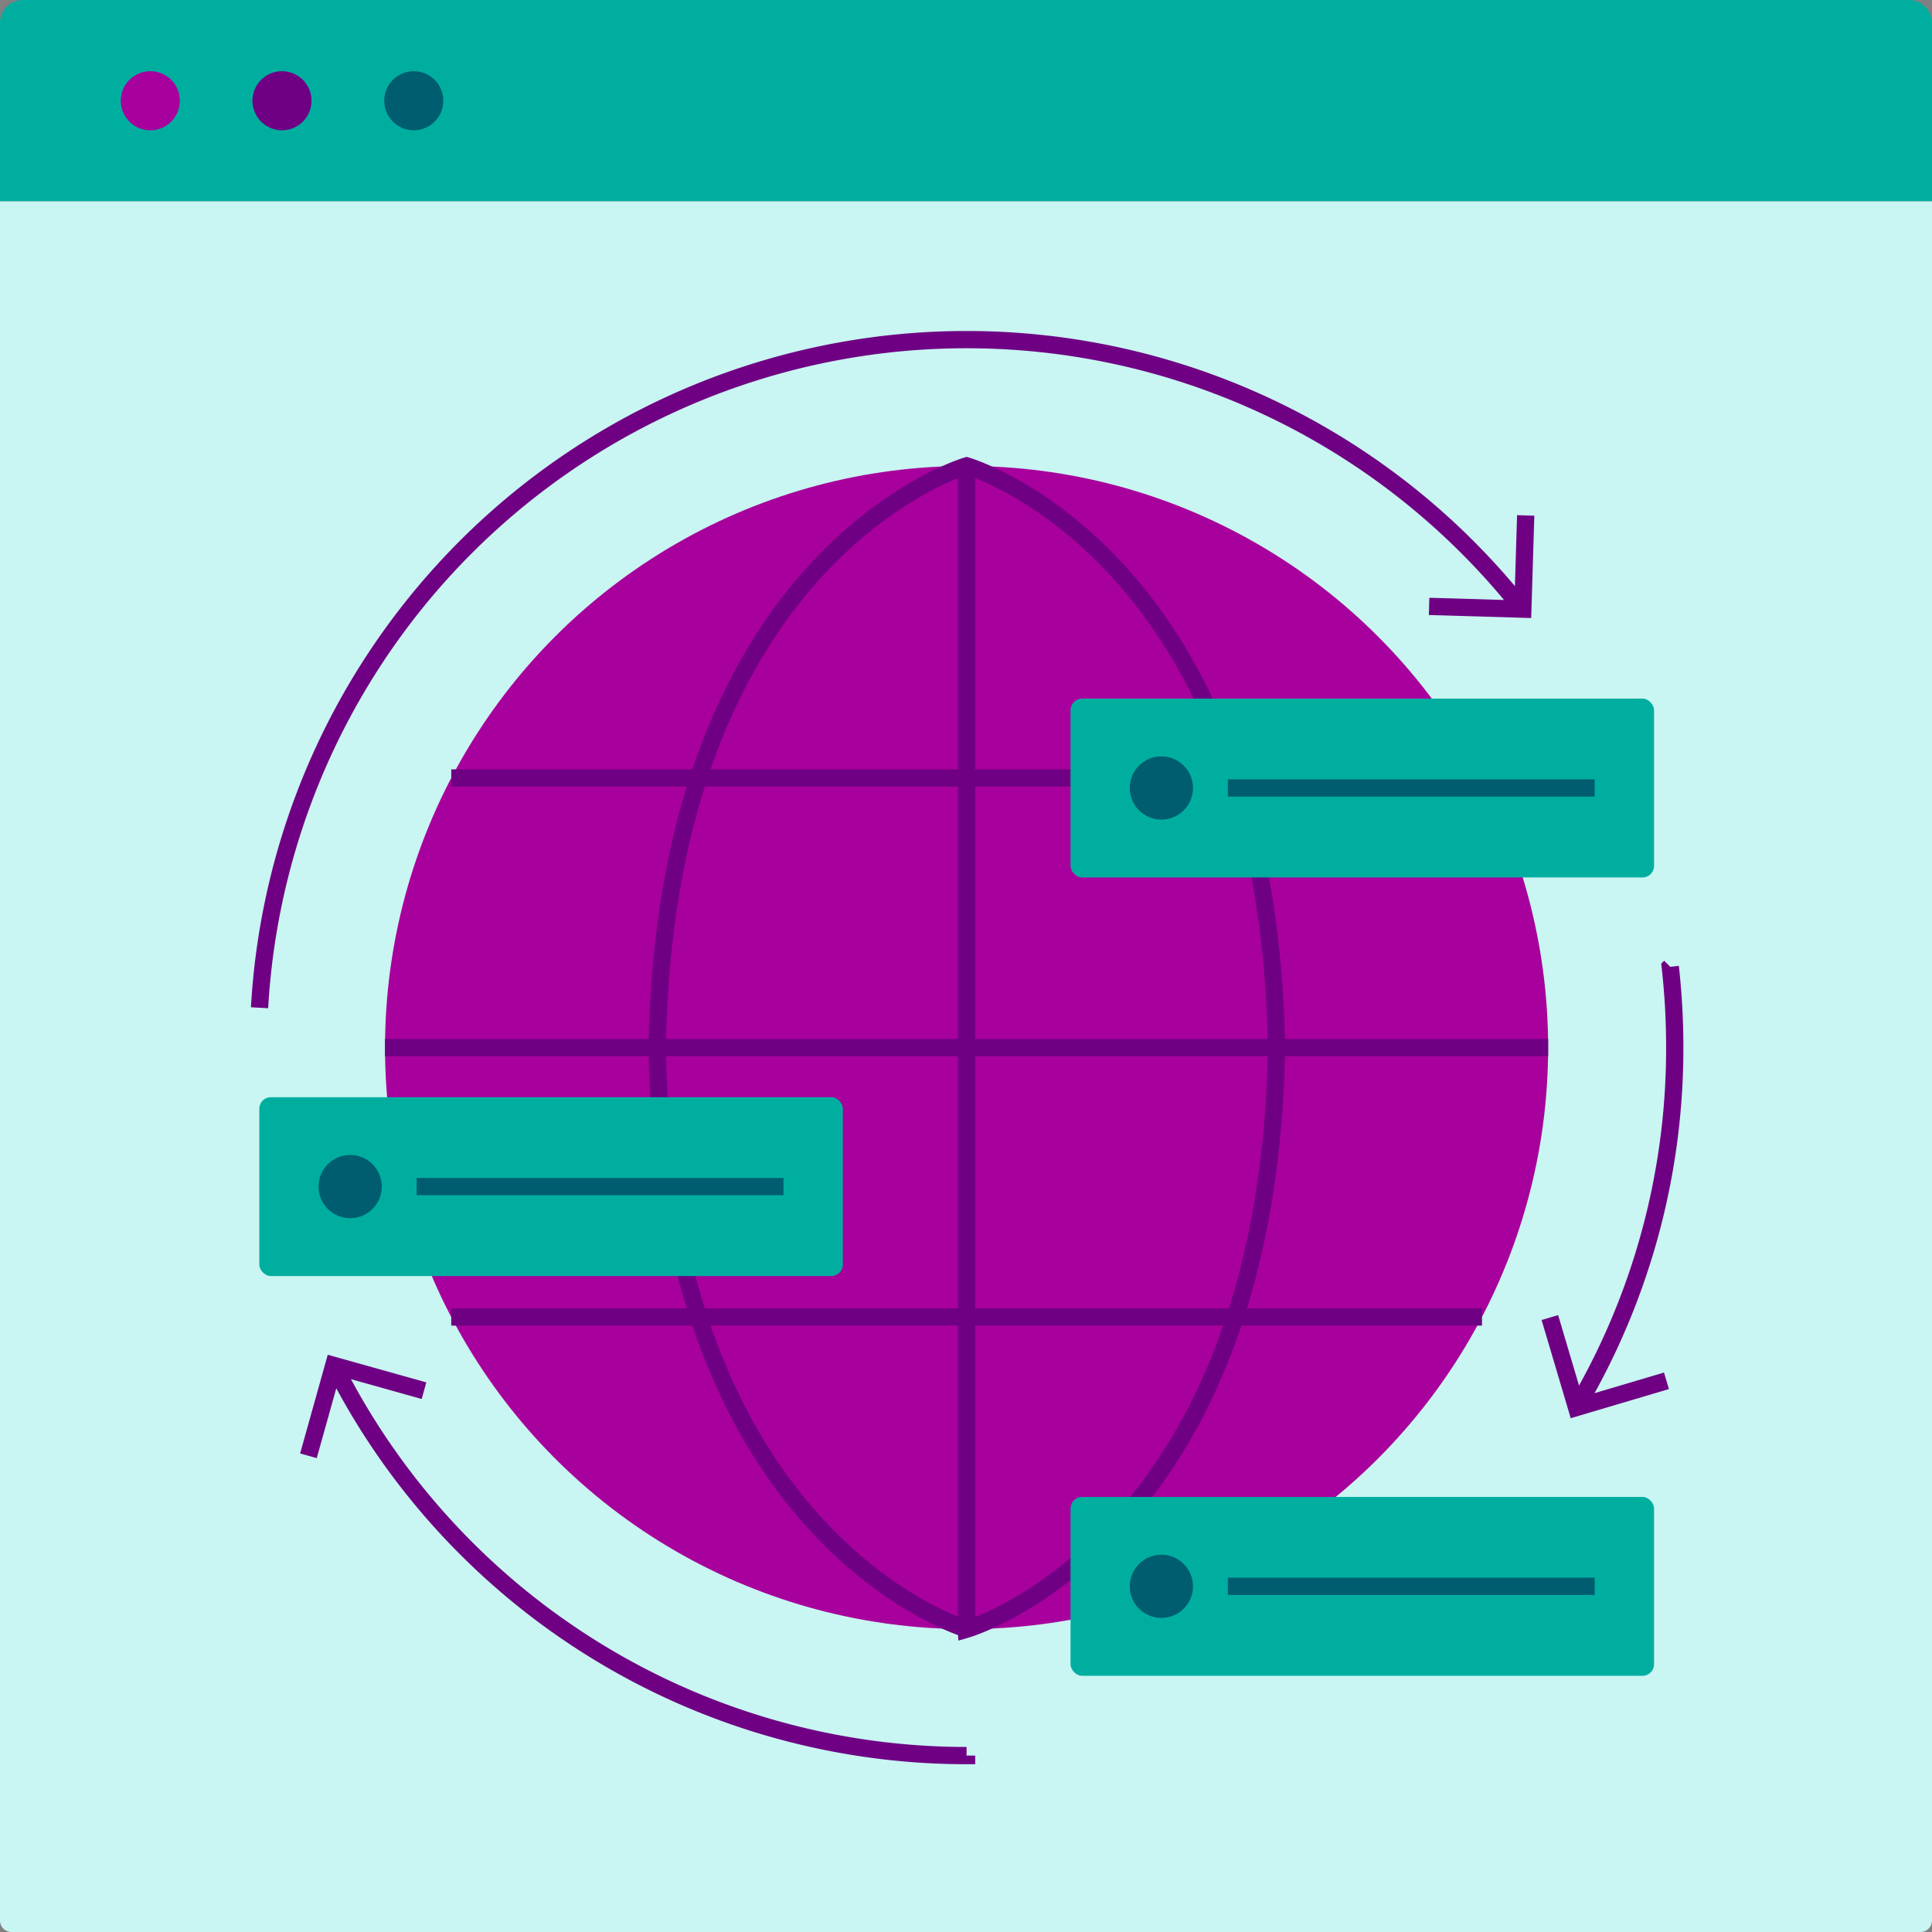 <svg xmlns="http://www.w3.org/2000/svg" viewBox="0 0 168 168" width="168" height="168" aria-hidden="true">
  <rect x="0" y="0" width="168" height="168" fill="#808080" stroke="none"/>
  <path d="M168 2v15.51H0V2a2 2 0 0 1 2-2h164a2 2 0 0 1 2 2z" fill="#00aea0"></path>
  <path d="M168 17.51V167a1 1 0 0 1-1 1H1a1 1 0 0 1-1-1V17.51z" fill="#c9f5f2"></path>
  <circle cx="13.07" cy="8.76" r="2.57" fill="#a8009c"></circle>
  <circle cx="24.52" cy="8.76" r="2.57" fill="#6f0084"></circle>
  <circle cx="35.98" cy="8.76" r="2.57" fill="#005d70"></circle>
  <circle cx="84.05" cy="91.09" r="50.57" fill="#a8009c"></circle>
  <path d="M111 91.09c-.7 42.93-26.91 50.57-26.91 50.57S57.85 134 57.15 91.09c.7-42.94 26.91-50.58 26.91-50.58s26.21 7.64 26.94 50.58zM84.05 40.52v101.14M33.48 91.09h101.14M39.24 67.65h89.63m-89.63 46.87h89.63M22.57 87.63A61.58 61.58 0 0 1 132.42 53" fill="none" stroke="#6f0084" stroke-miterlimit="10" stroke-width="1.5"></path>
  <path fill="none" stroke="#6f0084" stroke-miterlimit="10" stroke-width="1.5" d="M124.27 52.73l8.15.24.25-8.15m12.57 39.25a62.45 62.45 0 0 1 .39 7 61.23 61.23 0 0 1-8.54 31.3"></path>
  <path fill="none" stroke="#6f0084" stroke-miterlimit="10" stroke-width="1.5" d="M134.77 114.57l2.32 7.82 7.82-2.32m-60.86 32.59a61.56 61.56 0 0 1-55-33.93"></path>
  <path fill="none" stroke="#6f0084" stroke-miterlimit="10" stroke-width="1.5" d="M36.87 120.93l-7.85-2.2-2.2 7.86"></path>
  <rect x="93.09" y="60.75" width="50.74" height="15.55" rx="1" ry="1" fill="#00aea0"></rect>
  <circle cx="100.99" cy="68.52" r="2.75" fill="#005d70"></circle>
  <path fill="none" stroke="#005d70" stroke-miterlimit="10" stroke-width="1.5" d="M106.77 68.52h31.9"></path>
  <rect x="93.09" y="130.17" width="50.74" height="15.55" rx="1" ry="1" fill="#00aea0"></rect>
  <circle cx="100.99" cy="137.94" r="2.75" fill="#005d70"></circle>
  <path fill="none" stroke="#005d70" stroke-miterlimit="10" stroke-width="1.5" d="M106.77 137.94h31.9"></path>
  <rect x="22.55" y="95.41" width="50.74" height="15.55" rx="1" ry="1" fill="#00aea0"></rect>
  <circle cx="30.45" cy="103.18" r="2.75" fill="#005d70"></circle>
  <path fill="none" stroke="#005d70" stroke-miterlimit="10" stroke-width="1.5" d="M36.23 103.18h31.9"></path>
</svg>